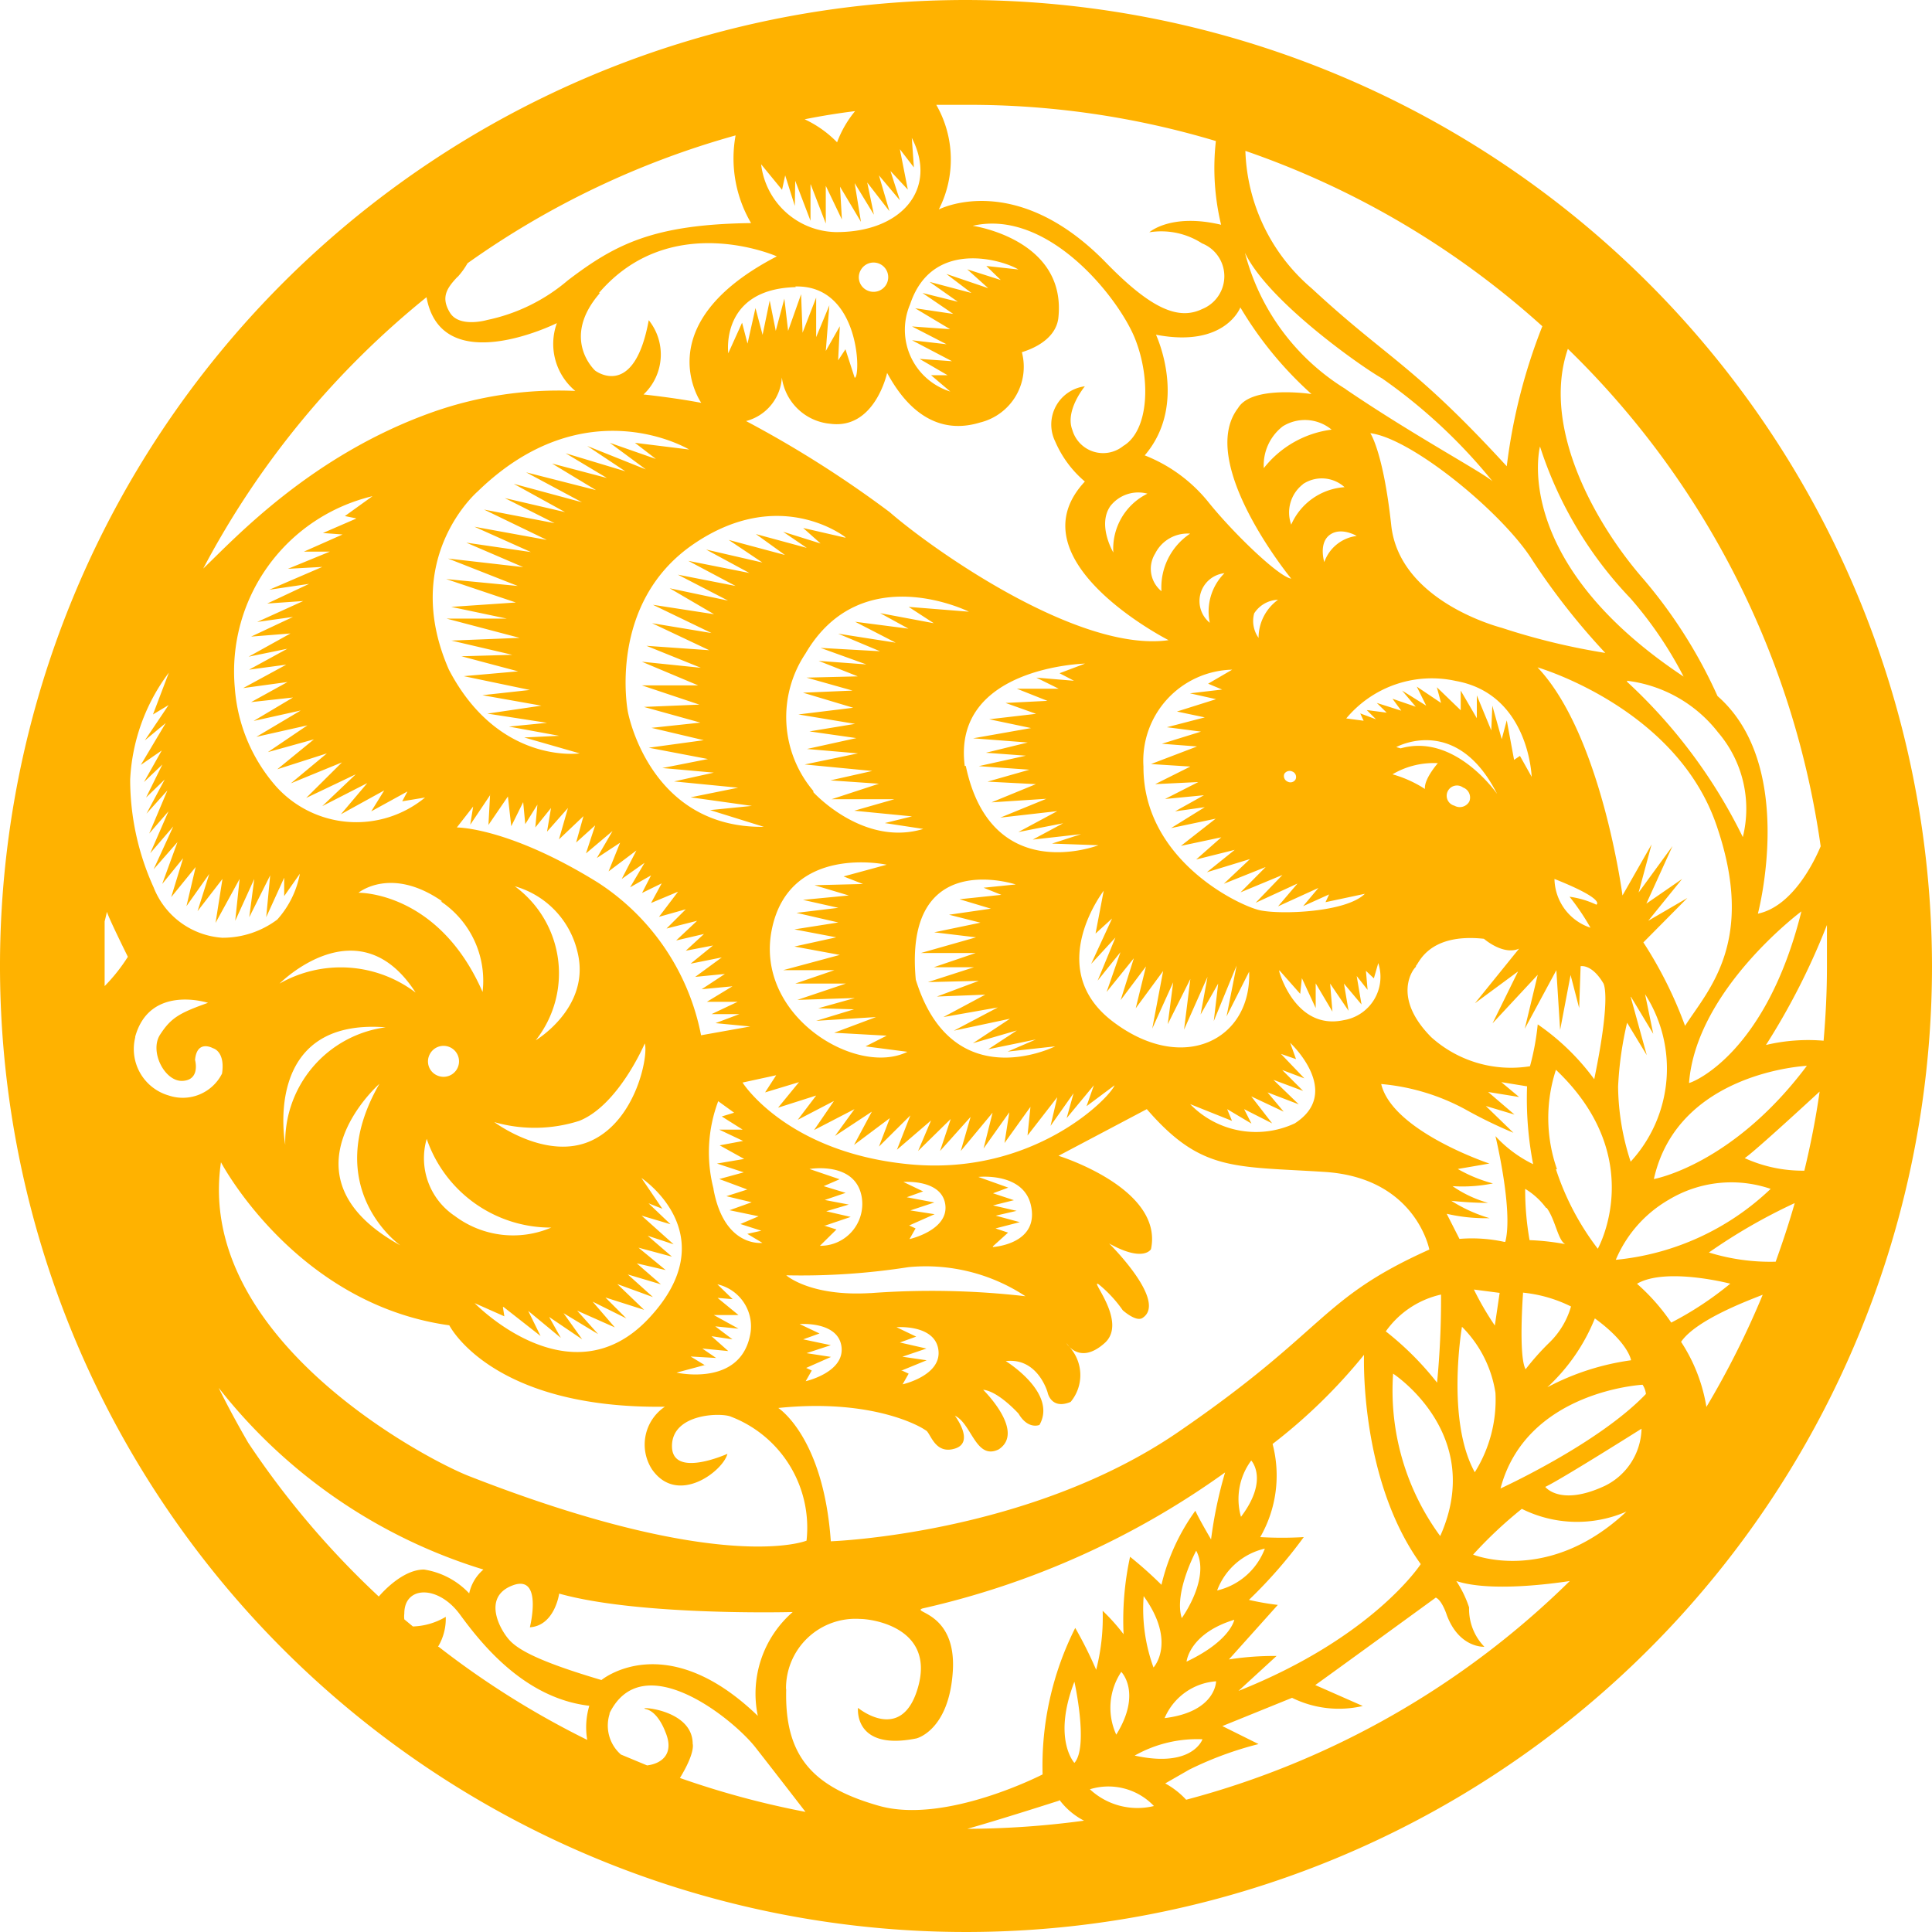 <svg xmlns="http://www.w3.org/2000/svg" viewBox="0 0 92.32 92.32"><defs><style>.cls-1{fill:#FFB200;}</style></defs><g id="Layer_2" data-name="Layer 2"><g id="Vector_Graphics" data-name="Vector Graphics"><path class="cls-1" d="M46.16,0A46.16,46.16,0,1,0,92.32,46.16,46.22,46.22,0,0,0,46.16,0ZM5,46.16c0-.71,0-1.42,0-2.13.07-.28.11-.46.11-.46.09.32,1,2.15,1,2.15A8.32,8.32,0,0,1,5,47.12c0-.32,0-.64,0-1ZM84.85,60.29a9.91,9.91,0,0,1-3.19-.44,26.74,26.74,0,0,1,4.1-2.36c-.27.95-.58,1.88-.91,2.8ZM56.68,86a3.93,3.93,0,0,0-1-.78l1.15-.66a16.62,16.62,0,0,1,3.31-1.22l-1.73-.86,3.33-1.35a5.05,5.05,0,0,0,3.38.39l-2.27-1c.83-.59,5.76-4.18,5.76-4.18.31.14.53.85.53.85.6,1.58,1.79,1.5,1.79,1.5a2.59,2.59,0,0,1-.73-1.88,5.26,5.26,0,0,0-.61-1.26c1.62.53,4.55.13,5.42,0A41.13,41.13,0,0,1,56.68,86ZM36.22,82c-4.42-4.27-7.48-1.72-7.48-1.72-2.84-.84-3.92-1.4-4.38-1.89s-1.34-2.07.13-2.63.83,2,.83,2c1.19-.08,1.4-1.61,1.4-1.61,3.85,1.08,11.16.88,11.16.88a5.17,5.17,0,0,0-1.66,5ZM8.09,33.64,6.92,35.38l1-.83-1.19,2,1-.69-.85,1.51.88-.84-.78,1.58.89-.86L7,38.88l1-1.11-.87,2.06.92-1.06-.87,2,1.1-1.28-.94,2.05,1.14-1.3-.73,2,1-1.23-.57,1.86,1.17-1.44L8.91,43.3,10,41.76l-.56,1.78L10.63,42l-.33,2.1L11.45,42,11.24,44,12.15,42l-.24,1.83,1-2-.19,2,.86-1.89,0,.88.75-1.07a4.53,4.53,0,0,1-1.08,2.19,4.34,4.34,0,0,1-2.63.87A3.8,3.8,0,0,1,7.34,42.4a12.47,12.47,0,0,1-1.12-5.15,9.25,9.25,0,0,1,1.85-5.11l-.76,2,.78-.47ZM17,24.79l-1.57.68.94.07-1.85.82,1.24,0-2,.82,1.64-.09-2.53,1.09,1.9-.28-2,.94,1.72-.12-2.2,1L14,29.48l-2,.94,1.88-.15-2,1.11L13.73,31,11.9,32l1.78-.24-2.06,1.12,2.12-.29L12,33.55,14,33.33l-1.88,1.12,2.25-.5-2.12,1.26,2.44-.55L12.8,35.94,15,35.33l-1.75,1.43L15.62,36,13.9,37.43l2.44-1-1.71,1.7L17,37,15.4,38.52l2.15-1.1-1.26,1.49,2.07-1.14-.62,1,1.73-.95-.25.47,1.09-.18a5.16,5.16,0,0,1-7.09-.5,8,8,0,0,1-2-4.75,8.61,8.61,0,0,1,6.58-9.15l-1.32.95.54.11Zm4.87-11.56a3.64,3.64,0,0,0,.47-.65A41.09,41.09,0,0,1,35.15,6.47a6.11,6.11,0,0,0,.74,4.19c-4.65.06-6.48,1-8.76,2.74a8.65,8.65,0,0,1-3.85,1.89s-1.33.39-1.78-.35-.14-1.18.36-1.71Zm50,46.11a7.25,7.25,0,0,0-2.13-.14L69.13,58a8.26,8.26,0,0,0,2.05.21,7.17,7.17,0,0,1-1.83-.83,16.78,16.78,0,0,0,1.76.1,5.68,5.68,0,0,1-1.7-.8,7.35,7.35,0,0,0,1.93-.13,6.91,6.91,0,0,1-1.68-.69l1.51-.26S66.54,54.06,66,51.8A10.32,10.32,0,0,1,70,53a22.29,22.29,0,0,0,2.32,1.13L71,52.85l1.37.41-1.26-1.08,1.48.24-.85-.71,1.23.2a16.53,16.53,0,0,0,.29,3.72,6,6,0,0,1-1.8-1.34s.86,3.56.47,5.05Zm-.44,4a13.94,13.94,0,0,1-1-1.72l1.23.16-.23,1.56Zm-.93,7.06c-1.42-2.48-.64-7-.64-7a5.68,5.68,0,0,1,1.6,3.16,6.52,6.52,0,0,1-1,3.81ZM58.72,79.3l2.34-2.61a12.8,12.8,0,0,1-1.38-.24,22.74,22.74,0,0,0,2.62-3,17.76,17.76,0,0,1-2.08,0A5.91,5.91,0,0,0,60.81,69a26.1,26.1,0,0,0,4.37-4.26s-.23,5.93,2.71,10c0,0-2.25,3.49-8.71,6.06L61,79.13a13.86,13.86,0,0,0-2.3.17Zm-3.58,7a3.33,3.33,0,0,1-3.06-.8,3,3,0,0,1,3.06.8Zm-1.56-6.41s1,1-.24,3a3.09,3.09,0,0,1,.24-3Zm.64,4a6.07,6.07,0,0,1,3.24-.78s-.47,1.39-3.24.78Zm.43-7.62c1.59,2.21.47,3.41.47,3.41a8.15,8.15,0,0,1-.47-3.41Zm1,5.83a2.9,2.9,0,0,1,2.46-1.76s0,1.46-2.46,1.76Zm1.51-8c.7,1.31-.69,3.22-.69,3.22-.39-1.22.69-3.22.69-3.22Zm-.46,5.3s.12-1.34,2.28-2c0,0-.17,1-2.28,2ZM26.34,58.66a4.64,4.64,0,0,1-4.6-.55,3.32,3.32,0,0,1-1.35-3.69,6.27,6.27,0,0,0,5.95,4.24Zm-5.81-8.27a.74.74,0,1,1,.36,1,.73.73,0,0,1-.36-1Zm2.89-12.46-.08,1.49.93-1.36.16,1.42L25,38.33l.1,1.05.58-.93-.1,1.09.75-.93-.19,1.13,1-1.13-.43,1.5L27.88,39l-.35,1.26.91-.82L28,40.78l1.27-1.07L28.52,41l1.11-.73-.55,1.37,1.33-1L29.71,42l1.09-.77-.69,1.17,1-.57-.43.84.94-.46-.51.94,1.29-.54-.91,1.2,1.28-.36-.92.92L33.31,44l-1,.94,1.33-.31-.87.8,1.3-.25L33,46.05l1.49-.3-1.27.93,1.42-.14-1.11.73L35,47.13l-1.22.74,1.47,0L34,48.46l1.33,0-1.14.43,1.66.16-2.35.42a11.24,11.24,0,0,0-4.95-7.31c-4.27-2.64-6.72-2.62-6.72-2.62l.78-1-.14.87.94-1.4ZM38.74,8.81l.72,1.87V8.88l.77,1.61-.09-1.57,1,1.68-.3-1.85.92,1.51-.32-1.54,1.06,1.37L42,8.38l1,1.19-.45-1.4.83.89L43,7.13l.67.87-.1-1.41c1.27,2.45-.51,4.53-3.65,4.5a3.67,3.67,0,0,1-3.55-3.24l1,1.22.15-.69.46,1.46L38,8.64l.73,1.91V8.81ZM55.27,16c3.28.62,4-1.31,4-1.31a17.67,17.67,0,0,0,3.4,4.14s-2.85-.44-3.51.67c-2,2.61,2.54,8.15,2.54,8.15-.59-.08-2.79-2.19-4-3.71a7.36,7.36,0,0,0-3-2.18c2.1-2.45.54-5.76.54-5.76ZM77.94,47.64,79,49.4l-.39-1.89a6.57,6.57,0,0,1-.69,8,11.87,11.87,0,0,1-.6-3.58,16.63,16.63,0,0,1,.43-3.06l.94,1.55-.77-2.79Zm.56-2.58,2.13-2.15L78.76,44l1.62-2-1.71,1.18,1.25-2.75L78.3,42.65l.62-2.3-1.39,2.44s-1-7.67-4.06-10.9c0,0,6.6,1.91,8.54,7.51s-.4,7.91-1.49,9.62a19.8,19.8,0,0,0-2-4Zm-12.19-11-1-.13.44.44L65,34.09l.16.35-.83-.11a5.32,5.32,0,0,1,5.24-1.79c3.5.63,3.62,4.58,3.62,4.58l-.56-1-.28.19L72,34.42l-.24.9-.45-1.6-.05,1.18-.69-1.67,0,1.09L69.8,33l0,.94-1.14-1.1.2.75-1.16-.78.45.91L67,33l.65.77-1.11-.38.42.57-1.17-.37.54.53Zm-25,8.18-2.39.06,1.64.49L38.37,43l1.69.38-2,.24,2,.46-2.1.33,2,.38-2,.44,2.17.4-2.71.73,2.45,0L38,47l2.42,0-2.32.78,2.75-.09-1.75.49,1.71.05L39,48.78l2.86-.18-2,.75,2.51.14L41.36,50l2,.26c-2.44,1.21-7.31-1.72-6.48-5.84s5.49-3.1,5.49-3.1l-2.06.56,1,.39Zm-2.45-4.45a5.46,5.46,0,0,1-.37-6.56c2.67-4.57,7.81-2,7.81-2L43.42,29l1.2.78-2.56-.48,1.35.74-2.55-.33,1.94,1-2.75-.43,2,.84-2.84-.16,2.19.79-2.28-.17,1.87.74-2.45.06,2.2.62-2.37.1,2.4.72-2.62.32,2.71.45-2.18.36,2.24.32-2.36.52L41,36l-2.55.53,3.23.31-2,.45,2.32.16-2.26.74,3,0-1.92.55,2.76.27-1.3.32,1.84.28c-2.87.87-5.25-1.75-5.25-1.75Zm9.71,4.47L47,42.42l.85.34-2,.21,1.5.45-2,.29,1.5.38-2.21.46,2,.24L44,45.54l2.62,0-2,.68,1.92,0-2.2.71,2.43-.06-2,.75,2.31-.09-2,1.07,2.6-.46-2.1,1.11,2.68-.57-1.77,1.17,2.1-.61-1.37.9,2.28-.47-1.35.58L50.42,50c-.16.08-4.94,2.38-6.66-3.19-.59-6.38,4.83-4.53,4.83-4.53ZM46.1,36.6c-.61-4.74,5.75-4.89,5.75-4.89l-1.22.46.69.36-1.8-.15,1.07.53-2,0,1.46.58-2,.1,1.46.52-2.24.26,2,.42-2.77.49,2.61.2-2,.49,1.91.14-2.25.5,2.42.17-2,.57,2.31.12-2.12.87L50,38.17l-2.2.9,2.72-.31-1.86,1,2.14-.42-1.45.78,2.31-.26-1.39.45,2.22.08c-.17.06-5.14,1.91-6.34-3.79Zm6.65,5.91-.4,2.1.79-.72-1,2.17,1.16-1.26-.85,2.06,1.09-1.36-.66,1.9,1.3-1.61-.63,2,1.21-1.61-.49,2,1.31-1.78-.52,2.75,1-2.21-.26,2,1.08-2.16-.3,2.42,1.12-2.52-.33,1.8L58.21,47,58,48.79l1.09-2.65-.48,2.43,1.08-2.14c.12,3.26-3.17,4.93-6.52,2.38s-.39-6.3-.39-6.3ZM58.88,32l-1.15.67.67.28-1.54.18,1.25.28L56.24,34l1.33.28-1.81.47,1.63.21-1.87.58,1.68.13L55,36.51l1.88.12-1.68.84,2.06-.1-1.59.81L57.53,38l-1.38.77,1.42-.2-1.61,1,2.13-.45-1.66,1.3,1.93-.41-1.2,1.06L59,40.61l-1.33,1.07,2.06-.63-1.25,1.18,2-.8-1.2,1.21,2-.83L60,43.14l2-.92-.93,1.09L63,42.43l-.73.87,1.24-.56-.17.37,1.88-.4c-.9.89-4,1-5,.79s-5.6-2.4-5.58-6.87A4.35,4.35,0,0,1,58.88,32ZM55.5,28.25a1.38,1.38,0,0,1-.3-1.8,1.73,1.73,0,0,1,1.67-.95,3.08,3.08,0,0,0-1.37,2.75Zm2.31,1.51a1.34,1.34,0,0,1,.7-2.37,2.59,2.59,0,0,0-.7,2.37Zm2.33.72a1.39,1.39,0,0,1-.21-1.17,1.41,1.41,0,0,1,1.14-.65,2.25,2.25,0,0,0-.93,1.82Zm2.11-7.34a1.62,1.62,0,0,1,2,.14,3,3,0,0,0-2.55,1.79,1.71,1.71,0,0,1,.56-1.93Zm-1.86-.77a2.35,2.35,0,0,1,.91-2,2,2,0,0,1,2.33.16,4.91,4.91,0,0,0-3.24,1.84Zm4.44,3.24a1.89,1.89,0,0,0-1.55,1.25s-.28-.9.26-1.3,1.29.05,1.29.05ZM61.76,36.87a.28.28,0,0,1,.15.37.28.28,0,0,1-.38.11.29.29,0,0,1-.16-.37.3.3,0,0,1,.39-.11ZM58.64,53l1.16.69L59.45,53l1.34.68-1-1.29,1.55.73-.77-.92,1.49.57-1.21-1.17,1.42.53-1-1,1.06.4-1.12-1.17.72.25-.28-.78s2.54,2.36.22,3.85a4.38,4.38,0,0,1-5-.92l2,.8L58.64,53Zm2.49-6.64,1,1.13.08-.75.66,1.43,0-1.18.8,1.35L63.56,47l.88,1.3L64.22,47l.84,1-.23-1.36.52.66-.08-.91.38.36.21-.73a2.1,2.1,0,0,1-1.66,2.73c-2.31.49-3.07-2.32-3.07-2.32Zm5.8-10.6-.21-.06s2.88-1.6,4.82,2.24c0,0-2-2.92-4.61-2.18Zm3.28,2.54a.52.52,0,0,1-.71.2.49.49,0,1,1,.41-.87.51.51,0,0,1,.3.67Zm-1.47-1.87s-.7.78-.65,1.27A5.72,5.72,0,0,0,66.54,37a3.86,3.86,0,0,1,2.2-.53Zm-1.08,9.72c.13-.07.57-1.58,3.25-1.29,0,0,.92.81,1.68.47l-2.11,2.61,2.06-1.52-1.22,2.48,2.16-2.32-.62,2.58,1.51-2.8.18,2.86.5-2.63.41,1.58.07-2s.52-.12,1.07.79c0,0,.44.44-.42,4.61a11.25,11.25,0,0,0-2.7-2.62,12.19,12.19,0,0,1-.37,2,5.7,5.7,0,0,1-4.72-1.39c-1.91-1.93-.85-3.28-.73-3.36ZM76,44.33A2.5,2.5,0,0,1,74.28,42c2.51,1,2,1.23,2,1.23A4.39,4.39,0,0,0,75,42.85a11.08,11.08,0,0,1,1,1.48ZM73.91,57.72c.42.58.53,1.53.88,1.73a11.44,11.44,0,0,0-1.7-.19,13.8,13.8,0,0,1-.21-2.45,3.48,3.48,0,0,1,1,.91Zm.49-1.85a7.41,7.41,0,0,1-.05-4.75c4.44,4.21,2,8.55,2,8.55a12.72,12.72,0,0,1-2-3.8Zm3.35-23.34A6.51,6.51,0,0,1,82.1,35a5.61,5.61,0,0,1,1.18,5,25.08,25.08,0,0,0-5.53-7.42ZM73.59,21.34a18.83,18.83,0,0,0,4.32,7.25,18.64,18.64,0,0,1,2.54,3.74c-8.33-5.53-6.86-11-6.86-11Zm3.12,9.86A31.91,31.91,0,0,1,71.76,30c-.45-.12-4.9-1.39-5.28-4.9s-1-4.4-1-4.4c2,.25,6.34,3.83,7.74,6.06a32.8,32.8,0,0,0,3.47,4.42ZM64.3,18.59a10.83,10.83,0,0,1-4.81-6.51c1.08,2.28,5.49,5.4,6.55,6A25.81,25.81,0,0,1,71.32,23c-.46-.42-3.78-2.2-7-4.39Zm-9.47,5a2.93,2.93,0,0,0-1.63,2.81s-.78-1.31-.14-2.22a1.69,1.69,0,0,1,1.77-.59Zm-1.13-2.3a1.53,1.53,0,0,1-2.46-.75c-.36-.93.6-2.08.6-2.08a1.84,1.84,0,0,0-1.42,2.63,5.19,5.19,0,0,0,1.42,1.92c-3.51,3.76,4,7.58,4,7.58-4.31.61-11.31-4.36-13.33-6.12a52.3,52.3,0,0,0-6.86-4.35,2.29,2.29,0,0,0,1.71-2.08,2.57,2.57,0,0,0,2.32,2.21c2.13.28,2.71-2.43,2.71-2.43.4.71,1.76,3.19,4.44,2.37a2.74,2.74,0,0,0,2-3.36c.21-.07,1.58-.47,1.74-1.61.43-3.79-4.09-4.43-4.09-4.43,3.62-.83,7,3.48,7.76,5.4s.66,4.34-.53,5.1Zm-12.56-8.4a.7.7,0,1,1,.33,1,.69.69,0,0,1-.33-1Zm7.64,0-1.65-.18.69.67-1.6-.51,1,.9-2-.68,1.2.91-2-.53,1.35.95L44.08,14l1.47,1-1.82-.27,1.67,1-1.82-.13,1.65.85-1.65-.19,1.91,1-1.55-.11,1.34.78-.79,0,.92.78a3.09,3.09,0,0,1-1.92-4.17c1.13-3.41,5-1.92,5.29-1.57ZM38,13.69c3.13-.09,3.14,4.39,2.84,4.36l-.44-1.36-.35.53.08-1.63-.67,1.18.17-2.18L39,16.11V14.22l-.65,1.68-.07-1.84-.62,1.75-.18-1.54-.41,1.54-.29-1.45L36.44,16l-.34-1.28-.38,1.7-.26-1-.66,1.46s-.41-3.07,3.23-3.16Zm2.38,12-2-.46.83.74-1.79-.56,1.13.77-2.43-.66,1.39,1-2.69-.72,1.61,1.08-2.69-.62,2.07,1.12-2.92-.58L35.15,28l-2.76-.54,2.4,1.24L32,28.11l2.12,1.24L31.2,28.9,34,30.25l-2.84-.47,2.73,1.29-3-.21,2.6,1.05-2.82-.29,2.69,1.13H30.67l2.75.92-2.65.11,2.7.75-2.34.25,2.5.59L31,35.73l2.83.54-2.18.43,2.46.22-1.9.42,3.06.3L33,38.1l2.93.41-2,.2,2.57.8C31,39.58,30,34,30,34S29,28.83,33.14,26s7.27-.32,7.27-.32ZM24.6,42.35a4.27,4.27,0,0,1,3,3.16c.64,2.63-2,4.2-2,4.2a5.16,5.16,0,0,0-1-7.36Zm3.08,11.21c1.88-.75,3.13-3.7,3.13-3.7.18.57-.4,3.64-2.54,4.64s-4.65-.88-4.65-.88a7,7,0,0,0,4.06-.06Zm-3.61,8.9,1.76,1.38-.59-1.2,1.56,1.29-.56-1L27.82,64l-.89-1.25,1.65,1-1-1.12,1.8.8L28.32,62.2l1.61.8-1-1,1.85.59L29.5,61.36l1.7.62L30,60.9l1.58.47-1.15-1,1.38.32-1.3-1.07,1.6.43-1.16-1,1.24.41-1.53-1.37,1.38.41-1.05-1,.66.26-1-1.47S34.75,59,31,63s-8.32-.73-8.32-.73l1.42.63-.07-.45Zm9.62,2.78L33,64.82l1.22.07-.66-.45,1.24.12L34,63.85,35,64l-.82-.62,1.11.11-1.18-.65,1.18,0-1-.82.72.06-.73-.71a2.06,2.06,0,0,1,1.55,2.49c-.53,2.41-3.5,1.73-3.5,1.73l1.38-.37Zm.41-8.42a6.94,6.94,0,0,1,.22-4.2l.76.55-.59.18,1,.63-1.12,0,1.14.54-1.12.21,1.17.65-1.3.22,1.28.42-1.17.32,1.34.5-1,.32,1.21.29-1.06.38,1.39.29-.87.37,1,.32-.67.15.72.43s-1.83.25-2.34-2.59Zm1.38-5.09,1.61-.35-.53.82,1.62-.49-1,1.22L39,52.35l-.88,1.16,1.73-.9L38.9,54l1.93-1-.93,1.28,1.76-1.16-.85,1.59,1.71-1.28L42,54.79,43.5,53.3l-.64,1.64,1.63-1.4L43.87,55l1.56-1.53L44.92,55l1.46-1.63L45.91,55l1.52-1.83L47,54.88l1.23-1.73L48,54.62l1.24-1.73-.14,1.37,1.42-1.83-.32,1.37,1.1-1.56-.33,1.19,1.3-1.57-.35,1,1.34-1c-.25.63-3.89,4.32-9.75,3.78s-8-3.87-8-3.87ZM43.06,65.5,44.28,65l-1.16-.17,1.15-.39L43,64.15l.78-.28-.94-.45s1.83-.15,2,1.08-1.71,1.65-1.71,1.65l.29-.51-.3-.14Zm-1.49-3.71c-2.86.17-4-.85-4-.85a33.15,33.15,0,0,0,5.84-.39A8.65,8.65,0,0,1,49,61.94a39.29,39.29,0,0,0-7.38-.15Zm-3.08,3.59,1.22-.54-1.17-.18,1.16-.38L38.38,64l.78-.28-.95-.45s1.84-.15,2,1.08S38.5,66,38.5,66l.29-.51-.3-.14Zm.95-6.82,1.21-.41-1.17-.27,1.08-.32-1.15-.22,1-.34-1.05-.32.76-.33-1.44-.49s2.22-.39,2.5,1.36a2,2,0,0,1-2,2.31l.79-.78-.6-.19Zm4,0,1.22-.54-1.16-.18,1.15-.38-1.32-.25.78-.28-.94-.45s1.83-.15,2,1.08-1.71,1.65-1.71,1.65l.29-.51-.3-.14Zm4,1,.73-.66-.6-.2,1.16-.3-1.15-.31,1-.23-1.13-.26,1-.25-1-.33.73-.27-1.43-.51s2.15-.24,2.51,1.35-1.19,1.94-1.81,2Zm-3.2,8.79c.23.11.42,1.17,1.39.87s0-1.57,0-1.57c.8.37,1,2.14,2.09,1.61,1.3-.85-.74-2.85-.74-2.85.73.07,1.69,1.14,1.69,1.14.46.78,1,.54,1,.54.87-1.53-1.61-3.05-1.61-3.05,1.54-.18,2,1.5,2,1.5s.16.84,1.1.45a2,2,0,0,0-.07-2.64.73.73,0,0,1-.13-.17l.13.17c.24.25.8.61,1.67-.15,1.18-1-.75-3.13-.26-2.83a6.1,6.1,0,0,1,1.15,1.24s.63.57.94.37C55.82,62.2,53,59.42,53,59.42c1.65.92,2,.27,2,.27.61-2.91-4.42-4.46-4.42-4.46L54.8,53c2.6,3,4.14,2.72,8.5,3s5,3.71,5,3.71c-5.28,2.37-4.85,3.82-12,8.72s-16.6,5.22-16.6,5.22c-.35-5-2.51-6.37-2.51-6.37,4.67-.48,6.94,1,6.94,1Zm24.62-6.49a41.57,41.57,0,0,1-.19,4.21,14.41,14.41,0,0,0-2.45-2.45,4.41,4.41,0,0,1,2.64-1.76ZM59.3,72.48a3.09,3.09,0,0,1,.49-2.69s.86.91-.49,2.69ZM60.44,74a3.22,3.22,0,0,1-2.28,2,3.2,3.2,0,0,1,2.28-2Zm6.13-8.36S71,68.52,68.82,73.4a11.75,11.75,0,0,1-2.25-7.77Zm6.22-3.87a6.61,6.61,0,0,1,2.28.66A3.9,3.9,0,0,1,74,64.19a12.29,12.29,0,0,0-1.1,1.24c-.35-.63-.12-3.67-.12-3.67ZM76.21,63c1.62,1.18,1.73,2,1.73,2a12,12,0,0,0-4,1.29A9.1,9.1,0,0,0,76.21,63Zm1-2.8a6,6,0,0,1,2.53-2.87,5.8,5.8,0,0,1,4.87-.52,12.44,12.44,0,0,1-7.4,3.39Zm1.82-3.86c1.14-5.13,7.31-5.41,7.31-5.41-3.56,4.75-7.31,5.41-7.31,5.41Zm1.68-4.59c.34-4.46,5.37-8.2,5.37-8.2-1.7,6.84-5.23,8.19-5.37,8.2ZM84,43.66s1.88-7.07-1.93-10.4a23.31,23.31,0,0,0-3.54-5.59c-2.24-2.56-4.91-7.21-3.61-11A41.18,41.18,0,0,1,87,40.44c-.25.6-1.29,2.86-3,3.22ZM72,22.28c-4.5-4.9-5.65-5.1-9.32-8.5a9,9,0,0,1-3.17-6.57,41.16,41.16,0,0,1,14.19,8.38A27.09,27.09,0,0,0,72,22.28ZM58.35,10.74c-2.4-.57-3.43.36-3.43.36a3.59,3.59,0,0,1,2.52.53,1.69,1.69,0,0,1,0,3.14c-1.13.54-2.44,0-4.63-2.26-4.32-4.4-7.95-2.5-7.95-2.5a5.25,5.25,0,0,0-.12-5c.47,0,.93,0,1.4,0A41,41,0,0,1,58.1,6.74a11.57,11.57,0,0,0,.25,4ZM40.86,5.31A5.13,5.13,0,0,0,40,6.8a5.28,5.28,0,0,0-1.55-1.1c.8-.16,1.6-.29,2.41-.39ZM28.62,14c3.43-4,8.5-1.75,8.5-1.75-6.27,3.25-3.61,7-3.61,7-1.31-.25-2.76-.4-2.76-.4A2.62,2.62,0,0,0,31,15.3c-.7,3.84-2.56,2.41-2.56,2.41s-1.68-1.52.23-3.71Zm4.31,7.48-2.59-.32,1,.77-2.2-.77,1.72,1.27-2.8-1.12,1.82,1.21-2.85-.86L29,22.84l-2.62-.69,2.1,1.27-3.34-.85L27.81,24l-3.26-.88L27,24.47l-2.88-.67L26.5,25l-3.37-.65,3,1.45-3.46-.63,2.7,1.21-3.09-.45L25,27.1l-3.59-.41L24.74,28l-3.42-.33,3.33,1.12L21.56,29l2.66.56H21.34l3.49.92-3.26.13,2.91.68-2.43.07,2.71.72-2.6.23,3.16.66-2.27.25,2.82.5-2.58.38,2.85.44-1.82.18,2.4.44-1.67.08L27.7,36s-3.87.56-6.25-4c-2.34-5.34,1.38-8.52,1.38-8.52,5.14-5,10.1-2,10.1-2ZM21.06,43.07a4.56,4.56,0,0,1,2,4.33c-2.11-4.82-5.93-4.74-5.93-4.74s1.55-1.29,4,.41Zm-2.93,8.72c-2.88,5,1,7.72,1,7.72-6-3.31-1-7.72-1-7.72Zm-4.5,2.91s-1.16-6.07,4.8-5.61a5.53,5.53,0,0,0-4.8,5.61ZM13.36,47s3.77-3.81,6.5.43a5.91,5.91,0,0,0-6.5-.43Zm-6.9,2.54c.7-2.52,3.48-1.62,3.48-1.62-1.38.49-1.77.72-2.29,1.52s.22,2.26,1.08,2.21.59-1,.59-1c.09-1,.86-.56.86-.56s.59.14.43,1.21a2.1,2.1,0,0,1-2.54,1.05,2.31,2.31,0,0,1-1.61-2.77Zm4.1,6s3.56,6.77,10.91,7.79c0,0,2,4,10.3,3.89a2.18,2.18,0,0,0-.61,3c1.22,1.74,3.39.08,3.6-.75,0,0-2.65,1.2-2.65-.37s2.38-1.61,2.83-1.4a5.68,5.68,0,0,1,3.6,5.92s-4,1.66-16.14-3.09c-2.07-.81-13.09-6.6-11.84-15Zm27,25.2a3.32,3.32,0,0,1,3.53-3.38c.62,0,3.55.43,2.79,3.22S41,81.61,41,81.61s-.23,2.07,2.79,1.46c0,0,1.56-.37,1.74-3.21s-2-2.8-1.45-3a39.77,39.77,0,0,0,14.46-6.5,20.58,20.58,0,0,0-.67,3.2s-.59-1-.75-1.37a9.89,9.89,0,0,0-1.62,3.54A19.3,19.3,0,0,0,54,74.39a14.25,14.25,0,0,0-.31,3.7,9.55,9.55,0,0,0-1-1.12,10,10,0,0,1-.31,2.82,20,20,0,0,0-1-2,14.63,14.63,0,0,0-1.56,7S45.17,87.19,42,86.29s-4.53-2.37-4.43-5.61Zm13.78,3.5s-1.06-1.13,0-3.88c0,0,.69,3.11,0,3.88ZM50.62,86a3.42,3.42,0,0,0,1.18,1,42.61,42.61,0,0,1-5.58.39c1.44-.4,4.4-1.35,4.4-1.35ZM70.39,74.29a20.37,20.37,0,0,1,2.33-2.19,5.91,5.91,0,0,0,5,.13c-3.74,3.51-7.32,2.06-7.32,2.06ZM76.69,71c-2.14,1-2.85.05-2.85.05.7-.32,4.6-2.78,4.6-2.78A3.12,3.12,0,0,1,76.69,71Zm-5,.17c1.21-4.71,6.8-5,6.8-5a1,1,0,0,1,.16.44c-2.29,2.4-7,4.54-7,4.54Zm6.54-9.83c1.39-.8,4.45,0,4.45,0a15.92,15.92,0,0,1-2.82,1.86,9.72,9.72,0,0,0-1.63-1.85Zm5.14-6c.38-.24,2.68-2.35,3.58-3.18-.18,1.28-.43,2.54-.73,3.78a6.67,6.67,0,0,1-2.85-.6Zm1-5.38A33.09,33.09,0,0,0,87.3,44.2c0,.65,0,1.3,0,2,0,1.19-.06,2.37-.16,3.53a8.75,8.75,0,0,0-2.82.22Zm-64-35.82c.68,4.07,6.24,1.3,6.24,1.3a2.92,2.92,0,0,0,.88,3.24,18.09,18.09,0,0,0-6.78,1c-5.84,2.06-9.51,6.07-11,7.49a41.63,41.63,0,0,1,10.71-13ZM10.46,66.33A25.59,25.59,0,0,0,23.1,75a2.07,2.07,0,0,0-.68,1.14A3.74,3.74,0,0,0,20.26,75c-.94,0-1.85.93-2.16,1.29a41.43,41.43,0,0,1-6.24-7.35c-.87-1.5-1.4-2.6-1.4-2.6ZM20.93,78.69a2.6,2.6,0,0,0,.37-1.43,3.26,3.26,0,0,1-1.57.46l-.41-.34a1.14,1.14,0,0,1,0-.28c0-1.33,1.62-1.37,2.66.05s3.09,4,6.18,4.36a3.6,3.6,0,0,0-.1,1.63,41.3,41.3,0,0,1-7.1-4.45Zm8.17,3.23c1.56-3.31,5.92.2,7,1.58s2.39,3.08,2.39,3.08l0,0a41.64,41.64,0,0,1-6-1.62c.75-1.23.61-1.63.61-1.63,0-1.71-2.82-1.8-2.23-1.66s.92,1.08.92,1.08c.46,1.07-.19,1.53-.87,1.61l-1.25-.52a1.84,1.84,0,0,1-.52-2Zm51.23-17.8c.72-1.06,3.27-2,3.9-2.25a41.29,41.29,0,0,1-2.69,5.36,8,8,0,0,0-1.21-3.11Z"/></g></g></svg>